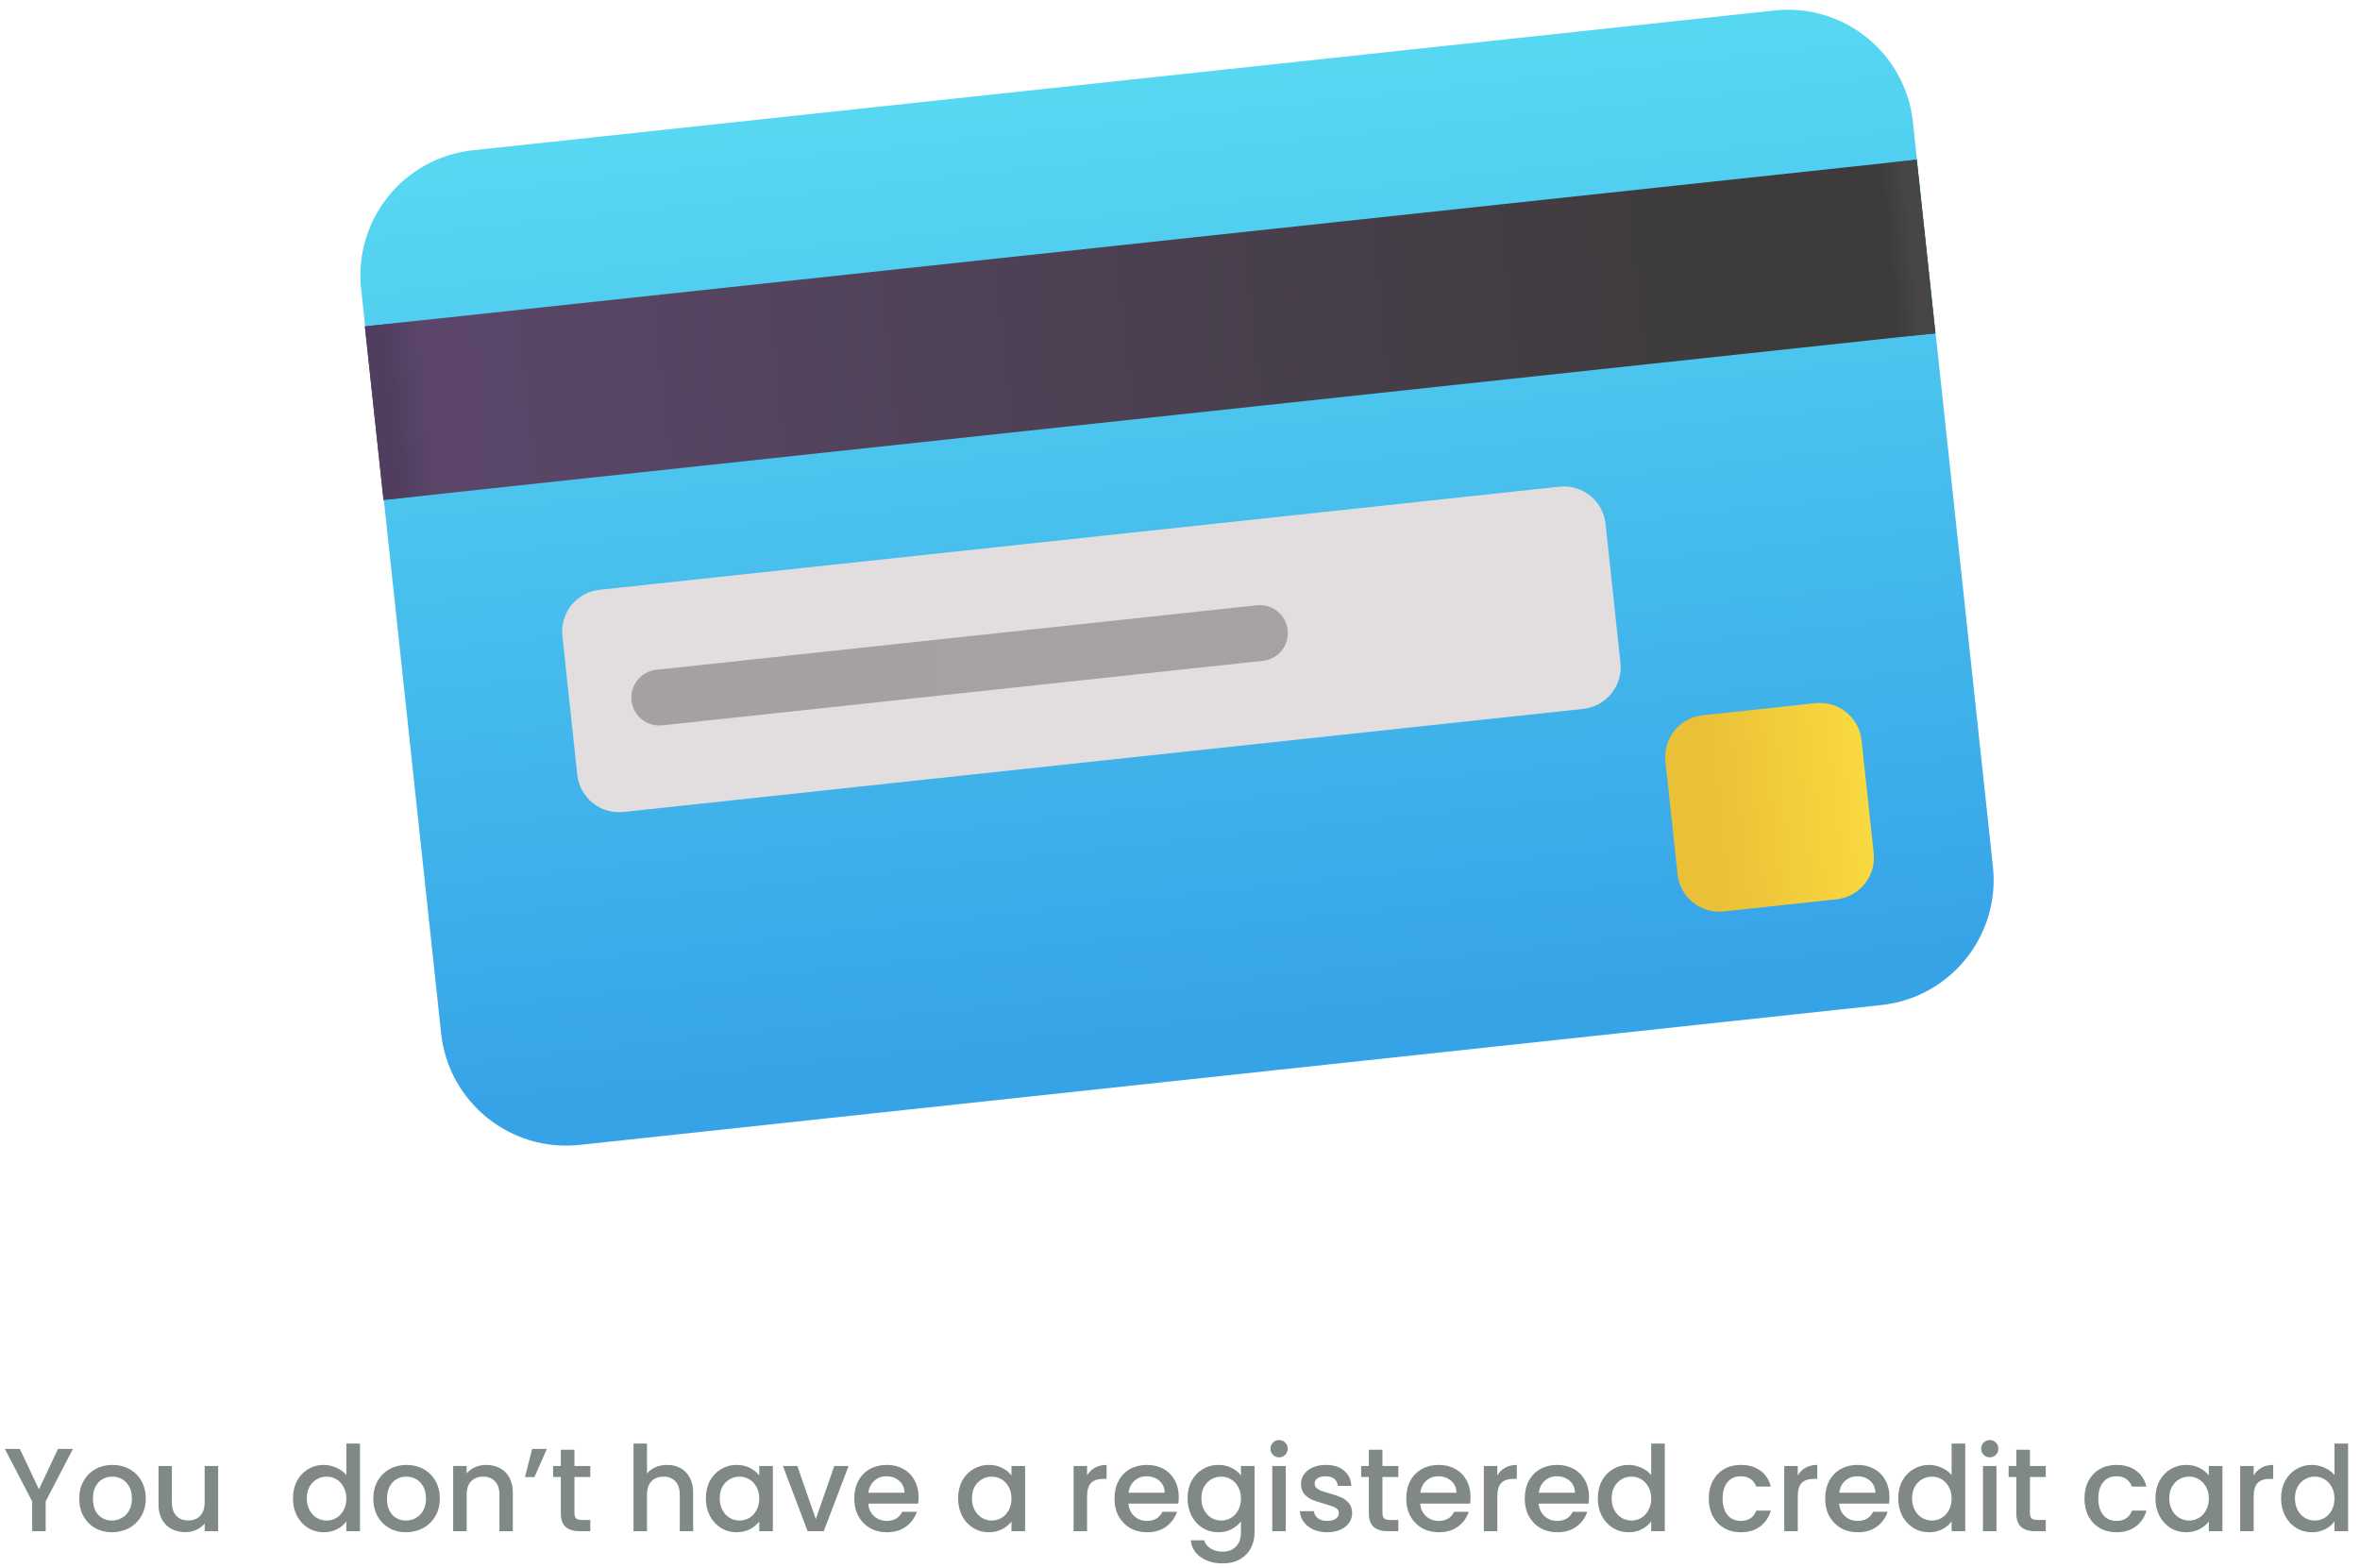 <svg width="319" height="212" viewBox="0 0 319 212" fill="none" xmlns="http://www.w3.org/2000/svg">
<path d="M9.854 195.849L6.174 202.937V206.969H4.35V202.937L0.654 195.849H2.686L5.262 201.305L7.838 195.849H9.854ZM15.126 207.113C14.294 207.113 13.542 206.926 12.87 206.553C12.198 206.169 11.67 205.635 11.286 204.953C10.902 204.259 10.71 203.459 10.71 202.553C10.71 201.657 10.907 200.862 11.302 200.169C11.696 199.475 12.235 198.942 12.918 198.569C13.6 198.195 14.363 198.009 15.206 198.009C16.048 198.009 16.811 198.195 17.494 198.569C18.176 198.942 18.715 199.475 19.11 200.169C19.504 200.862 19.702 201.657 19.702 202.553C19.702 203.449 19.499 204.243 19.094 204.937C18.688 205.63 18.134 206.169 17.43 206.553C16.736 206.926 15.968 207.113 15.126 207.113ZM15.126 205.529C15.595 205.529 16.032 205.417 16.438 205.193C16.854 204.969 17.19 204.633 17.446 204.185C17.702 203.737 17.83 203.193 17.83 202.553C17.83 201.913 17.707 201.374 17.462 200.937C17.216 200.489 16.891 200.153 16.486 199.929C16.08 199.705 15.643 199.593 15.174 199.593C14.704 199.593 14.267 199.705 13.862 199.929C13.467 200.153 13.152 200.489 12.918 200.937C12.683 201.374 12.566 201.913 12.566 202.553C12.566 203.502 12.806 204.238 13.286 204.761C13.776 205.273 14.39 205.529 15.126 205.529ZM29.489 198.153V206.969H27.665V205.929C27.377 206.291 26.998 206.579 26.529 206.793C26.07 206.995 25.579 207.097 25.057 207.097C24.363 207.097 23.739 206.953 23.185 206.665C22.641 206.377 22.209 205.95 21.889 205.385C21.579 204.819 21.425 204.137 21.425 203.337V198.153H23.233V203.065C23.233 203.854 23.43 204.462 23.825 204.889C24.219 205.305 24.758 205.513 25.441 205.513C26.123 205.513 26.662 205.305 27.057 204.889C27.462 204.462 27.665 203.854 27.665 203.065V198.153H29.489ZM39.6 202.521C39.6 201.635 39.781 200.851 40.144 200.169C40.517 199.486 41.019 198.958 41.648 198.585C42.288 198.201 42.997 198.009 43.776 198.009C44.352 198.009 44.917 198.137 45.472 198.393C46.037 198.638 46.485 198.969 46.816 199.385V195.129H48.656V206.969H46.816V205.641C46.517 206.067 46.101 206.419 45.568 206.697C45.045 206.974 44.443 207.113 43.76 207.113C42.992 207.113 42.288 206.921 41.648 206.537C41.019 206.142 40.517 205.598 40.144 204.905C39.781 204.201 39.6 203.406 39.6 202.521ZM46.816 202.553C46.816 201.945 46.688 201.417 46.432 200.969C46.187 200.521 45.861 200.179 45.456 199.945C45.05 199.71 44.613 199.593 44.144 199.593C43.675 199.593 43.237 199.71 42.832 199.945C42.426 200.169 42.096 200.505 41.84 200.953C41.594 201.39 41.472 201.913 41.472 202.521C41.472 203.129 41.594 203.662 41.84 204.121C42.096 204.579 42.426 204.931 42.832 205.177C43.248 205.411 43.685 205.529 44.144 205.529C44.613 205.529 45.05 205.411 45.456 205.177C45.861 204.942 46.187 204.601 46.432 204.153C46.688 203.694 46.816 203.161 46.816 202.553ZM54.876 207.113C54.044 207.113 53.292 206.926 52.62 206.553C51.948 206.169 51.42 205.635 51.036 204.953C50.652 204.259 50.46 203.459 50.46 202.553C50.46 201.657 50.657 200.862 51.052 200.169C51.446 199.475 51.985 198.942 52.668 198.569C53.35 198.195 54.113 198.009 54.956 198.009C55.798 198.009 56.561 198.195 57.244 198.569C57.926 198.942 58.465 199.475 58.86 200.169C59.254 200.862 59.452 201.657 59.452 202.553C59.452 203.449 59.249 204.243 58.844 204.937C58.438 205.63 57.884 206.169 57.18 206.553C56.486 206.926 55.718 207.113 54.876 207.113ZM54.876 205.529C55.345 205.529 55.782 205.417 56.188 205.193C56.604 204.969 56.94 204.633 57.196 204.185C57.452 203.737 57.58 203.193 57.58 202.553C57.58 201.913 57.457 201.374 57.212 200.937C56.966 200.489 56.641 200.153 56.236 199.929C55.83 199.705 55.393 199.593 54.924 199.593C54.454 199.593 54.017 199.705 53.612 199.929C53.217 200.153 52.902 200.489 52.668 200.937C52.433 201.374 52.316 201.913 52.316 202.553C52.316 203.502 52.556 204.238 53.036 204.761C53.526 205.273 54.14 205.529 54.876 205.529ZM65.703 198.009C66.396 198.009 67.015 198.153 67.559 198.441C68.113 198.729 68.545 199.155 68.855 199.721C69.164 200.286 69.319 200.969 69.319 201.769V206.969H67.511V202.041C67.511 201.251 67.313 200.649 66.919 200.233C66.524 199.806 65.985 199.593 65.303 199.593C64.62 199.593 64.076 199.806 63.671 200.233C63.276 200.649 63.079 201.251 63.079 202.041V206.969H61.255V198.153H63.079V199.161C63.377 198.798 63.756 198.515 64.215 198.313C64.684 198.11 65.18 198.009 65.703 198.009ZM71.933 195.849H73.917L72.237 199.657H70.957L71.933 195.849ZM77.648 199.641V204.521C77.648 204.851 77.723 205.091 77.872 205.241C78.032 205.379 78.299 205.449 78.672 205.449H79.792V206.969H78.352C77.531 206.969 76.902 206.777 76.464 206.393C76.027 206.009 75.808 205.385 75.808 204.521V199.641H74.768V198.153H75.808V195.961H77.648V198.153H79.792V199.641H77.648ZM90.19 198.009C90.862 198.009 91.459 198.153 91.982 198.441C92.515 198.729 92.931 199.155 93.23 199.721C93.539 200.286 93.694 200.969 93.694 201.769V206.969H91.886V202.041C91.886 201.251 91.688 200.649 91.294 200.233C90.899 199.806 90.36 199.593 89.678 199.593C88.995 199.593 88.451 199.806 88.046 200.233C87.651 200.649 87.454 201.251 87.454 202.041V206.969H85.63V195.129H87.454V199.177C87.763 198.803 88.152 198.515 88.622 198.313C89.102 198.11 89.624 198.009 90.19 198.009ZM95.412 202.521C95.412 201.635 95.594 200.851 95.956 200.169C96.33 199.486 96.831 198.958 97.46 198.585C98.1 198.201 98.804 198.009 99.572 198.009C100.266 198.009 100.868 198.147 101.38 198.425C101.903 198.691 102.319 199.027 102.628 199.433V198.153H104.468V206.969H102.628V205.657C102.319 206.073 101.898 206.419 101.364 206.697C100.831 206.974 100.223 207.113 99.54 207.113C98.783 207.113 98.09 206.921 97.46 206.537C96.831 206.142 96.33 205.598 95.956 204.905C95.594 204.201 95.412 203.406 95.412 202.521ZM102.628 202.553C102.628 201.945 102.5 201.417 102.244 200.969C101.999 200.521 101.674 200.179 101.268 199.945C100.863 199.71 100.426 199.593 99.956 199.593C99.487 199.593 99.05 199.71 98.644 199.945C98.239 200.169 97.908 200.505 97.652 200.953C97.407 201.39 97.284 201.913 97.284 202.521C97.284 203.129 97.407 203.662 97.652 204.121C97.908 204.579 98.239 204.931 98.644 205.177C99.06 205.411 99.498 205.529 99.956 205.529C100.426 205.529 100.863 205.411 101.268 205.177C101.674 204.942 101.999 204.601 102.244 204.153C102.5 203.694 102.628 203.161 102.628 202.553ZM110.272 205.337L112.768 198.153H114.704L111.344 206.969H109.168L105.824 198.153H107.776L110.272 205.337ZM124.163 202.345C124.163 202.675 124.141 202.974 124.099 203.241H117.363C117.416 203.945 117.677 204.51 118.147 204.937C118.616 205.363 119.192 205.577 119.875 205.577C120.856 205.577 121.549 205.166 121.955 204.345H123.923C123.656 205.155 123.171 205.822 122.467 206.345C121.773 206.857 120.909 207.113 119.875 207.113C119.032 207.113 118.275 206.926 117.603 206.553C116.941 206.169 116.419 205.635 116.035 204.953C115.661 204.259 115.475 203.459 115.475 202.553C115.475 201.646 115.656 200.851 116.019 200.169C116.392 199.475 116.909 198.942 117.571 198.569C118.243 198.195 119.011 198.009 119.875 198.009C120.707 198.009 121.448 198.19 122.099 198.553C122.749 198.915 123.256 199.427 123.619 200.089C123.981 200.739 124.163 201.491 124.163 202.345ZM122.259 201.769C122.248 201.097 122.008 200.558 121.539 200.153C121.069 199.747 120.488 199.545 119.795 199.545C119.165 199.545 118.627 199.747 118.179 200.153C117.731 200.547 117.464 201.086 117.379 201.769H122.259ZM129.506 202.521C129.506 201.635 129.687 200.851 130.05 200.169C130.423 199.486 130.925 198.958 131.554 198.585C132.194 198.201 132.898 198.009 133.666 198.009C134.359 198.009 134.962 198.147 135.474 198.425C135.997 198.691 136.413 199.027 136.722 199.433V198.153H138.562V206.969H136.722V205.657C136.413 206.073 135.991 206.419 135.458 206.697C134.925 206.974 134.317 207.113 133.634 207.113C132.877 207.113 132.183 206.921 131.554 206.537C130.925 206.142 130.423 205.598 130.05 204.905C129.687 204.201 129.506 203.406 129.506 202.521ZM136.722 202.553C136.722 201.945 136.594 201.417 136.338 200.969C136.093 200.521 135.767 200.179 135.362 199.945C134.957 199.71 134.519 199.593 134.05 199.593C133.581 199.593 133.143 199.71 132.738 199.945C132.333 200.169 132.002 200.505 131.746 200.953C131.501 201.39 131.378 201.913 131.378 202.521C131.378 203.129 131.501 203.662 131.746 204.121C132.002 204.579 132.333 204.931 132.738 205.177C133.154 205.411 133.591 205.529 134.05 205.529C134.519 205.529 134.957 205.411 135.362 205.177C135.767 204.942 136.093 204.601 136.338 204.153C136.594 203.694 136.722 203.161 136.722 202.553ZM146.938 199.433C147.205 198.985 147.557 198.638 147.994 198.393C148.442 198.137 148.97 198.009 149.578 198.009V199.897H149.114C148.399 199.897 147.855 200.078 147.482 200.441C147.119 200.803 146.938 201.433 146.938 202.329V206.969H145.114V198.153H146.938V199.433ZM159.335 202.345C159.335 202.675 159.313 202.974 159.271 203.241H152.535C152.588 203.945 152.849 204.51 153.319 204.937C153.788 205.363 154.364 205.577 155.047 205.577C156.028 205.577 156.721 205.166 157.127 204.345H159.095C158.828 205.155 158.343 205.822 157.639 206.345C156.945 206.857 156.081 207.113 155.047 207.113C154.204 207.113 153.447 206.926 152.775 206.553C152.113 206.169 151.591 205.635 151.207 204.953C150.833 204.259 150.647 203.459 150.647 202.553C150.647 201.646 150.828 200.851 151.191 200.169C151.564 199.475 152.081 198.942 152.743 198.569C153.415 198.195 154.183 198.009 155.047 198.009C155.879 198.009 156.62 198.19 157.271 198.553C157.921 198.915 158.428 199.427 158.791 200.089C159.153 200.739 159.335 201.491 159.335 202.345ZM157.431 201.769C157.42 201.097 157.18 200.558 156.711 200.153C156.241 199.747 155.66 199.545 154.967 199.545C154.337 199.545 153.799 199.747 153.351 200.153C152.903 200.547 152.636 201.086 152.551 201.769H157.431ZM164.682 198.009C165.364 198.009 165.967 198.147 166.49 198.425C167.023 198.691 167.439 199.027 167.738 199.433V198.153H169.578V207.113C169.578 207.923 169.407 208.643 169.066 209.273C168.724 209.913 168.228 210.414 167.578 210.777C166.938 211.139 166.17 211.321 165.274 211.321C164.079 211.321 163.087 211.038 162.298 210.473C161.508 209.918 161.06 209.161 160.954 208.201H162.762C162.9 208.659 163.194 209.027 163.642 209.305C164.1 209.593 164.644 209.737 165.274 209.737C166.01 209.737 166.602 209.513 167.05 209.065C167.508 208.617 167.738 207.966 167.738 207.113V205.641C167.428 206.057 167.007 206.409 166.474 206.697C165.951 206.974 165.354 207.113 164.682 207.113C163.914 207.113 163.21 206.921 162.57 206.537C161.94 206.142 161.439 205.598 161.066 204.905C160.703 204.201 160.522 203.406 160.522 202.521C160.522 201.635 160.703 200.851 161.066 200.169C161.439 199.486 161.94 198.958 162.57 198.585C163.21 198.201 163.914 198.009 164.682 198.009ZM167.738 202.553C167.738 201.945 167.61 201.417 167.354 200.969C167.108 200.521 166.783 200.179 166.378 199.945C165.972 199.71 165.535 199.593 165.066 199.593C164.596 199.593 164.159 199.71 163.754 199.945C163.348 200.169 163.018 200.505 162.762 200.953C162.516 201.39 162.394 201.913 162.394 202.521C162.394 203.129 162.516 203.662 162.762 204.121C163.018 204.579 163.348 204.931 163.754 205.177C164.17 205.411 164.607 205.529 165.066 205.529C165.535 205.529 165.972 205.411 166.378 205.177C166.783 204.942 167.108 204.601 167.354 204.153C167.61 203.694 167.738 203.161 167.738 202.553ZM172.901 196.985C172.571 196.985 172.293 196.873 172.069 196.649C171.845 196.425 171.733 196.147 171.733 195.817C171.733 195.486 171.845 195.209 172.069 194.985C172.293 194.761 172.571 194.649 172.901 194.649C173.221 194.649 173.493 194.761 173.717 194.985C173.941 195.209 174.053 195.486 174.053 195.817C174.053 196.147 173.941 196.425 173.717 196.649C173.493 196.873 173.221 196.985 172.901 196.985ZM173.797 198.153V206.969H171.973V198.153H173.797ZM179.392 207.113C178.699 207.113 178.075 206.99 177.52 206.745C176.976 206.489 176.544 206.147 176.224 205.721C175.904 205.283 175.734 204.798 175.712 204.265H177.6C177.632 204.638 177.808 204.953 178.128 205.209C178.459 205.454 178.87 205.577 179.36 205.577C179.872 205.577 180.267 205.481 180.544 205.289C180.832 205.086 180.976 204.83 180.976 204.521C180.976 204.19 180.816 203.945 180.496 203.785C180.187 203.625 179.691 203.449 179.008 203.257C178.347 203.075 177.808 202.899 177.392 202.729C176.976 202.558 176.614 202.297 176.304 201.945C176.006 201.593 175.856 201.129 175.856 200.553C175.856 200.083 175.995 199.657 176.272 199.273C176.55 198.878 176.944 198.569 177.456 198.345C177.979 198.121 178.576 198.009 179.248 198.009C180.251 198.009 181.056 198.265 181.664 198.777C182.283 199.278 182.614 199.966 182.656 200.841H180.832C180.8 200.446 180.64 200.131 180.352 199.897C180.064 199.662 179.675 199.545 179.184 199.545C178.704 199.545 178.336 199.635 178.08 199.817C177.824 199.998 177.696 200.238 177.696 200.537C177.696 200.771 177.782 200.969 177.952 201.129C178.123 201.289 178.331 201.417 178.576 201.513C178.822 201.598 179.184 201.71 179.664 201.849C180.304 202.019 180.827 202.195 181.232 202.377C181.648 202.547 182.006 202.803 182.304 203.145C182.603 203.486 182.758 203.939 182.768 204.505C182.768 205.006 182.63 205.454 182.352 205.849C182.075 206.243 181.68 206.553 181.168 206.777C180.667 207.001 180.075 207.113 179.392 207.113ZM186.867 199.641V204.521C186.867 204.851 186.942 205.091 187.091 205.241C187.251 205.379 187.518 205.449 187.891 205.449H189.011V206.969H187.571C186.75 206.969 186.12 206.777 185.683 206.393C185.246 206.009 185.027 205.385 185.027 204.521V199.641H183.987V198.153H185.027V195.961H186.867V198.153H189.011V199.641H186.867ZM198.772 202.345C198.772 202.675 198.751 202.974 198.708 203.241H191.972C192.026 203.945 192.287 204.51 192.756 204.937C193.226 205.363 193.802 205.577 194.484 205.577C195.466 205.577 196.159 205.166 196.564 204.345H198.532C198.266 205.155 197.78 205.822 197.076 206.345C196.383 206.857 195.519 207.113 194.484 207.113C193.642 207.113 192.884 206.926 192.212 206.553C191.551 206.169 191.028 205.635 190.644 204.953C190.271 204.259 190.084 203.459 190.084 202.553C190.084 201.646 190.266 200.851 190.628 200.169C191.002 199.475 191.519 198.942 192.18 198.569C192.852 198.195 193.62 198.009 194.484 198.009C195.316 198.009 196.058 198.19 196.708 198.553C197.359 198.915 197.866 199.427 198.228 200.089C198.591 200.739 198.772 201.491 198.772 202.345ZM196.868 201.769C196.858 201.097 196.618 200.558 196.148 200.153C195.679 199.747 195.098 199.545 194.404 199.545C193.775 199.545 193.236 199.747 192.788 200.153C192.34 200.547 192.074 201.086 191.988 201.769H196.868ZM202.391 199.433C202.658 198.985 203.01 198.638 203.447 198.393C203.895 198.137 204.423 198.009 205.031 198.009V199.897H204.567C203.853 199.897 203.309 200.078 202.935 200.441C202.573 200.803 202.391 201.433 202.391 202.329V206.969H200.567V198.153H202.391V199.433ZM214.788 202.345C214.788 202.675 214.766 202.974 214.724 203.241H207.988C208.041 203.945 208.302 204.51 208.772 204.937C209.241 205.363 209.817 205.577 210.5 205.577C211.481 205.577 212.174 205.166 212.58 204.345H214.548C214.281 205.155 213.796 205.822 213.092 206.345C212.398 206.857 211.534 207.113 210.5 207.113C209.657 207.113 208.9 206.926 208.228 206.553C207.566 206.169 207.044 205.635 206.66 204.953C206.286 204.259 206.1 203.459 206.1 202.553C206.1 201.646 206.281 200.851 206.644 200.169C207.017 199.475 207.534 198.942 208.196 198.569C208.868 198.195 209.636 198.009 210.5 198.009C211.332 198.009 212.073 198.19 212.724 198.553C213.374 198.915 213.881 199.427 214.244 200.089C214.606 200.739 214.788 201.491 214.788 202.345ZM212.884 201.769C212.873 201.097 212.633 200.558 212.164 200.153C211.694 199.747 211.113 199.545 210.42 199.545C209.79 199.545 209.252 199.747 208.804 200.153C208.356 200.547 208.089 201.086 208.004 201.769H212.884ZM215.975 202.521C215.975 201.635 216.156 200.851 216.519 200.169C216.892 199.486 217.393 198.958 218.023 198.585C218.663 198.201 219.372 198.009 220.151 198.009C220.727 198.009 221.292 198.137 221.847 198.393C222.412 198.638 222.86 198.969 223.191 199.385V195.129H225.031V206.969H223.191V205.641C222.892 206.067 222.476 206.419 221.943 206.697C221.42 206.974 220.817 207.113 220.135 207.113C219.367 207.113 218.663 206.921 218.023 206.537C217.393 206.142 216.892 205.598 216.519 204.905C216.156 204.201 215.975 203.406 215.975 202.521ZM223.191 202.553C223.191 201.945 223.063 201.417 222.807 200.969C222.561 200.521 222.236 200.179 221.831 199.945C221.425 199.71 220.988 199.593 220.519 199.593C220.049 199.593 219.612 199.71 219.207 199.945C218.801 200.169 218.471 200.505 218.215 200.953C217.969 201.39 217.847 201.913 217.847 202.521C217.847 203.129 217.969 203.662 218.215 204.121C218.471 204.579 218.801 204.931 219.207 205.177C219.623 205.411 220.06 205.529 220.519 205.529C220.988 205.529 221.425 205.411 221.831 205.177C222.236 204.942 222.561 204.601 222.807 204.153C223.063 203.694 223.191 203.161 223.191 202.553ZM230.975 202.553C230.975 201.646 231.156 200.851 231.519 200.169C231.892 199.475 232.404 198.942 233.055 198.569C233.705 198.195 234.452 198.009 235.295 198.009C236.361 198.009 237.241 198.265 237.935 198.777C238.639 199.278 239.113 199.998 239.359 200.937H237.391C237.231 200.499 236.975 200.158 236.623 199.913C236.271 199.667 235.828 199.545 235.295 199.545C234.548 199.545 233.951 199.811 233.503 200.345C233.065 200.867 232.847 201.603 232.847 202.553C232.847 203.502 233.065 204.243 233.503 204.777C233.951 205.31 234.548 205.577 235.295 205.577C236.351 205.577 237.049 205.113 237.391 204.185H239.359C239.103 205.081 238.623 205.795 237.919 206.329C237.215 206.851 236.34 207.113 235.295 207.113C234.452 207.113 233.705 206.926 233.055 206.553C232.404 206.169 231.892 205.635 231.519 204.953C231.156 204.259 230.975 203.459 230.975 202.553ZM243.001 199.433C243.267 198.985 243.619 198.638 244.057 198.393C244.505 198.137 245.033 198.009 245.641 198.009V199.897H245.177C244.462 199.897 243.918 200.078 243.545 200.441C243.182 200.803 243.001 201.433 243.001 202.329V206.969H241.177V198.153H243.001V199.433ZM255.397 202.345C255.397 202.675 255.376 202.974 255.333 203.241H248.597C248.651 203.945 248.912 204.51 249.381 204.937C249.851 205.363 250.427 205.577 251.109 205.577C252.091 205.577 252.784 205.166 253.189 204.345H255.157C254.891 205.155 254.405 205.822 253.701 206.345C253.008 206.857 252.144 207.113 251.109 207.113C250.267 207.113 249.509 206.926 248.837 206.553C248.176 206.169 247.653 205.635 247.269 204.953C246.896 204.259 246.709 203.459 246.709 202.553C246.709 201.646 246.891 200.851 247.253 200.169C247.627 199.475 248.144 198.942 248.805 198.569C249.477 198.195 250.245 198.009 251.109 198.009C251.941 198.009 252.683 198.19 253.333 198.553C253.984 198.915 254.491 199.427 254.853 200.089C255.216 200.739 255.397 201.491 255.397 202.345ZM253.493 201.769C253.483 201.097 253.243 200.558 252.773 200.153C252.304 199.747 251.723 199.545 251.029 199.545C250.4 199.545 249.861 199.747 249.413 200.153C248.965 200.547 248.699 201.086 248.613 201.769H253.493ZM256.584 202.521C256.584 201.635 256.766 200.851 257.128 200.169C257.502 199.486 258.003 198.958 258.632 198.585C259.272 198.201 259.982 198.009 260.76 198.009C261.336 198.009 261.902 198.137 262.456 198.393C263.022 198.638 263.47 198.969 263.8 199.385V195.129H265.64V206.969H263.8V205.641C263.502 206.067 263.086 206.419 262.552 206.697C262.03 206.974 261.427 207.113 260.744 207.113C259.976 207.113 259.272 206.921 258.632 206.537C258.003 206.142 257.502 205.598 257.128 204.905C256.766 204.201 256.584 203.406 256.584 202.521ZM263.8 202.553C263.8 201.945 263.672 201.417 263.416 200.969C263.171 200.521 262.846 200.179 262.44 199.945C262.035 199.71 261.598 199.593 261.128 199.593C260.659 199.593 260.222 199.71 259.816 199.945C259.411 200.169 259.08 200.505 258.824 200.953C258.579 201.39 258.456 201.913 258.456 202.521C258.456 203.129 258.579 203.662 258.824 204.121C259.08 204.579 259.411 204.931 259.816 205.177C260.232 205.411 260.67 205.529 261.128 205.529C261.598 205.529 262.035 205.411 262.44 205.177C262.846 204.942 263.171 204.601 263.416 204.153C263.672 203.694 263.8 203.161 263.8 202.553ZM268.964 196.985C268.633 196.985 268.356 196.873 268.132 196.649C267.908 196.425 267.796 196.147 267.796 195.817C267.796 195.486 267.908 195.209 268.132 194.985C268.356 194.761 268.633 194.649 268.964 194.649C269.284 194.649 269.556 194.761 269.78 194.985C270.004 195.209 270.116 195.486 270.116 195.817C270.116 196.147 270.004 196.425 269.78 196.649C269.556 196.873 269.284 196.985 268.964 196.985ZM269.86 198.153V206.969H268.036V198.153H269.86ZM274.383 199.641V204.521C274.383 204.851 274.457 205.091 274.607 205.241C274.767 205.379 275.033 205.449 275.407 205.449H276.527V206.969H275.087C274.265 206.969 273.636 206.777 273.199 206.393C272.761 206.009 272.543 205.385 272.543 204.521V199.641H271.503V198.153H272.543V195.961H274.383V198.153H276.527V199.641H274.383ZM281.756 202.553C281.756 201.646 281.937 200.851 282.3 200.169C282.673 199.475 283.185 198.942 283.836 198.569C284.487 198.195 285.233 198.009 286.076 198.009C287.143 198.009 288.023 198.265 288.716 198.777C289.42 199.278 289.895 199.998 290.14 200.937H288.172C288.012 200.499 287.756 200.158 287.404 199.913C287.052 199.667 286.609 199.545 286.076 199.545C285.329 199.545 284.732 199.811 284.284 200.345C283.847 200.867 283.628 201.603 283.628 202.553C283.628 203.502 283.847 204.243 284.284 204.777C284.732 205.31 285.329 205.577 286.076 205.577C287.132 205.577 287.831 205.113 288.172 204.185H290.14C289.884 205.081 289.404 205.795 288.7 206.329C287.996 206.851 287.121 207.113 286.076 207.113C285.233 207.113 284.487 206.926 283.836 206.553C283.185 206.169 282.673 205.635 282.3 204.953C281.937 204.259 281.756 203.459 281.756 202.553ZM291.35 202.521C291.35 201.635 291.531 200.851 291.894 200.169C292.267 199.486 292.768 198.958 293.398 198.585C294.038 198.201 294.742 198.009 295.51 198.009C296.203 198.009 296.806 198.147 297.318 198.425C297.84 198.691 298.256 199.027 298.566 199.433V198.153H300.406V206.969H298.566V205.657C298.256 206.073 297.835 206.419 297.302 206.697C296.768 206.974 296.16 207.113 295.478 207.113C294.72 207.113 294.027 206.921 293.398 206.537C292.768 206.142 292.267 205.598 291.894 204.905C291.531 204.201 291.35 203.406 291.35 202.521ZM298.566 202.553C298.566 201.945 298.438 201.417 298.182 200.969C297.936 200.521 297.611 200.179 297.206 199.945C296.8 199.71 296.363 199.593 295.894 199.593C295.424 199.593 294.987 199.71 294.582 199.945C294.176 200.169 293.846 200.505 293.59 200.953C293.344 201.39 293.222 201.913 293.222 202.521C293.222 203.129 293.344 203.662 293.59 204.121C293.846 204.579 294.176 204.931 294.582 205.177C294.998 205.411 295.435 205.529 295.894 205.529C296.363 205.529 296.8 205.411 297.206 205.177C297.611 204.942 297.936 204.601 298.182 204.153C298.438 203.694 298.566 203.161 298.566 202.553ZM304.626 199.433C304.892 198.985 305.244 198.638 305.682 198.393C306.13 198.137 306.658 198.009 307.266 198.009V199.897H306.802C306.087 199.897 305.543 200.078 305.17 200.441C304.807 200.803 304.626 201.433 304.626 202.329V206.969H302.802V198.153H304.626V199.433ZM308.334 202.521C308.334 201.635 308.516 200.851 308.878 200.169C309.252 199.486 309.753 198.958 310.382 198.585C311.022 198.201 311.732 198.009 312.51 198.009C313.086 198.009 313.652 198.137 314.206 198.393C314.772 198.638 315.22 198.969 315.55 199.385V195.129H317.39V206.969H315.55V205.641C315.252 206.067 314.836 206.419 314.302 206.697C313.78 206.974 313.177 207.113 312.494 207.113C311.726 207.113 311.022 206.921 310.382 206.537C309.753 206.142 309.252 205.598 308.878 204.905C308.516 204.201 308.334 203.406 308.334 202.521ZM315.55 202.553C315.55 201.945 315.422 201.417 315.166 200.969C314.921 200.521 314.596 200.179 314.19 199.945C313.785 199.71 313.348 199.593 312.878 199.593C312.409 199.593 311.972 199.71 311.566 199.945C311.161 200.169 310.83 200.505 310.574 200.953C310.329 201.39 310.206 201.913 310.206 202.521C310.206 203.129 310.329 203.662 310.574 204.121C310.83 204.579 311.161 204.931 311.566 205.177C311.982 205.411 312.42 205.529 312.878 205.529C313.348 205.529 313.785 205.411 314.19 205.177C314.596 204.942 314.921 204.601 315.166 204.153C315.422 203.694 315.55 203.161 315.55 202.553Z" fill="#818888"/>
<g filter="url(#filter0_iii_984_1638)">
<path d="M239.862 1.815L63.893 20.718C54.563 21.721 47.812 30.096 48.815 39.426L59.627 140.076C60.629 149.406 69.004 156.156 78.334 155.154L254.303 136.251C263.633 135.249 270.384 126.874 269.381 117.544L258.569 16.893C257.567 7.564 249.192 0.813 239.862 1.815Z" fill="url(#paint0_linear_984_1638)"/>
</g>
<path d="M51.839 67.58L49.319 44.118L259.081 21.585L261.601 45.047L51.839 67.58Z" fill="url(#paint1_linear_984_1638)"/>
<path d="M51.839 67.58L49.319 44.118L259.081 21.585L261.601 45.047L51.839 67.58Z" fill="url(#paint2_linear_984_1638)"/>
<path d="M51.839 67.58L49.319 44.118L259.081 21.585L261.601 45.047L51.839 67.58Z" fill="url(#paint3_linear_984_1638)"/>
<g filter="url(#filter1_dii_984_1638)">
<path d="M84.367 109.653C82.874 109.813 81.378 109.374 80.208 108.431C79.039 107.489 78.292 106.12 78.131 104.627L76.115 85.857C75.955 84.364 76.394 82.868 77.337 81.698C78.279 80.529 79.648 79.782 81.141 79.621L210.884 65.684C212.378 65.524 213.874 65.963 215.043 66.906C216.213 67.848 216.96 69.217 217.12 70.71L219.136 89.48C219.297 90.973 218.857 92.469 217.915 93.639C216.972 94.808 215.604 95.555 214.11 95.716L84.367 109.653Z" fill="#E2DDDE"/>
</g>
<g filter="url(#filter2_dii_984_1638)">
<path d="M169.895 81.715L88.712 90.435C86.639 90.658 85.139 92.519 85.362 94.593C85.585 96.666 87.446 98.166 89.519 97.943L170.701 89.222C172.775 89 174.275 87.139 174.052 85.065C173.829 82.992 171.968 81.492 169.895 81.715Z" fill="url(#paint4_linear_984_1638)"/>
</g>
<g filter="url(#filter3_dii_984_1638)">
<path d="M245.591 94.947L230.342 96.585C227.232 96.919 224.982 99.71 225.316 102.82L226.954 118.069C227.288 121.179 230.08 123.429 233.19 123.095L248.438 121.457C251.548 121.123 253.798 118.331 253.464 115.221L251.826 99.973C251.492 96.863 248.7 94.612 245.591 94.947Z" fill="url(#paint5_linear_984_1638)"/>
</g>
<defs>
<filter id="filter0_iii_984_1638" x="48.316" y="1.317" width="221.564" height="154.336" filterUnits="userSpaceOnUse" color-interpolation-filters="sRGB">
<feFlood flood-opacity="0" result="BackgroundImageFix"/>
<feBlend mode="normal" in="SourceGraphic" in2="BackgroundImageFix" result="shape"/>
<feColorMatrix in="SourceAlpha" type="matrix" values="0 0 0 0 0 0 0 0 0 0 0 0 0 0 0 0 0 0 127 0" result="hardAlpha"/>
<feOffset dx="0.4" dy="-0.4"/>
<feGaussianBlur stdDeviation="0.375"/>
<feComposite in2="hardAlpha" operator="arithmetic" k2="-1" k3="1"/>
<feColorMatrix type="matrix" values="0 0 0 0 0.255 0 0 0 0 0.58 0 0 0 0 0.765 0 0 0 1 0"/>
<feBlend mode="normal" in2="shape" result="effect1_innerShadow_984_1638"/>
<feColorMatrix in="SourceAlpha" type="matrix" values="0 0 0 0 0 0 0 0 0 0 0 0 0 0 0 0 0 0 127 0" result="hardAlpha"/>
<feOffset dy="-0.4"/>
<feGaussianBlur stdDeviation="0.375"/>
<feComposite in2="hardAlpha" operator="arithmetic" k2="-1" k3="1"/>
<feColorMatrix type="matrix" values="0 0 0 0 0.224 0 0 0 0 0.42 0 0 0 0 0.639 0 0 0 1 0"/>
<feBlend mode="normal" in2="effect1_innerShadow_984_1638" result="effect2_innerShadow_984_1638"/>
<feColorMatrix in="SourceAlpha" type="matrix" values="0 0 0 0 0 0 0 0 0 0 0 0 0 0 0 0 0 0 127 0" result="hardAlpha"/>
<feOffset dx="-0.4" dy="0.4"/>
<feGaussianBlur stdDeviation="0.375"/>
<feComposite in2="hardAlpha" operator="arithmetic" k2="-1" k3="1"/>
<feColorMatrix type="matrix" values="0 0 0 0 0.38 0 0 0 0 0.929 0 0 0 0 1 0 0 0 1 0"/>
<feBlend mode="normal" in2="effect2_innerShadow_984_1638" result="effect3_innerShadow_984_1638"/>
</filter>
<filter id="filter1_dii_984_1638" x="75.783" y="65.552" width="143.486" height="44.433" filterUnits="userSpaceOnUse" color-interpolation-filters="sRGB">
<feFlood flood-opacity="0" result="BackgroundImageFix"/>
<feColorMatrix in="SourceAlpha" type="matrix" values="0 0 0 0 0 0 0 0 0 0 0 0 0 0 0 0 0 0 127 0" result="hardAlpha"/>
<feOffset dx="-0.1" dy="0.1"/>
<feGaussianBlur stdDeviation="0.1"/>
<feComposite in2="hardAlpha" operator="out"/>
<feColorMatrix type="matrix" values="0 0 0 0 0.212 0 0 0 0 0.58 0 0 0 0 0.808 0 0 0 1 0"/>
<feBlend mode="normal" in2="BackgroundImageFix" result="effect1_dropShadow_984_1638"/>
<feBlend mode="normal" in="SourceGraphic" in2="effect1_dropShadow_984_1638" result="shape"/>
<feColorMatrix in="SourceAlpha" type="matrix" values="0 0 0 0 0 0 0 0 0 0 0 0 0 0 0 0 0 0 127 0" result="hardAlpha"/>
<feOffset dx="0.1" dy="-0.1"/>
<feGaussianBlur stdDeviation="0.075"/>
<feComposite in2="hardAlpha" operator="arithmetic" k2="-1" k3="1"/>
<feColorMatrix type="matrix" values="0 0 0 0 0.788 0 0 0 0 0.765 0 0 0 0 0.784 0 0 0 1 0"/>
<feBlend mode="normal" in2="shape" result="effect2_innerShadow_984_1638"/>
<feColorMatrix in="SourceAlpha" type="matrix" values="0 0 0 0 0 0 0 0 0 0 0 0 0 0 0 0 0 0 127 0" result="hardAlpha"/>
<feOffset dx="-0.1" dy="0.1"/>
<feGaussianBlur stdDeviation="0.075"/>
<feComposite in2="hardAlpha" operator="arithmetic" k2="-1" k3="1"/>
<feColorMatrix type="matrix" values="0 0 0 0 0.922 0 0 0 0 0.925 0 0 0 0 0.925 0 0 0 1 0"/>
<feBlend mode="normal" in2="effect2_innerShadow_984_1638" result="effect3_innerShadow_984_1638"/>
</filter>
<filter id="filter2_dii_984_1638" x="85.24" y="81.593" width="88.934" height="16.572" filterUnits="userSpaceOnUse" color-interpolation-filters="sRGB">
<feFlood flood-opacity="0" result="BackgroundImageFix"/>
<feColorMatrix in="SourceAlpha" type="matrix" values="0 0 0 0 0 0 0 0 0 0 0 0 0 0 0 0 0 0 127 0" result="hardAlpha"/>
<feOffset dy="0.1"/>
<feGaussianBlur stdDeviation="0.05"/>
<feComposite in2="hardAlpha" operator="out"/>
<feColorMatrix type="matrix" values="0 0 0 0 0.82 0 0 0 0 0.788 0 0 0 0 0.792 0 0 0 1 0"/>
<feBlend mode="normal" in2="BackgroundImageFix" result="effect1_dropShadow_984_1638"/>
<feBlend mode="normal" in="SourceGraphic" in2="effect1_dropShadow_984_1638" result="shape"/>
<feColorMatrix in="SourceAlpha" type="matrix" values="0 0 0 0 0 0 0 0 0 0 0 0 0 0 0 0 0 0 127 0" result="hardAlpha"/>
<feOffset dy="-0.1"/>
<feGaussianBlur stdDeviation="0.05"/>
<feComposite in2="hardAlpha" operator="arithmetic" k2="-1" k3="1"/>
<feColorMatrix type="matrix" values="0 0 0 0 0.616 0 0 0 0 0.592 0 0 0 0 0.592 0 0 0 1 0"/>
<feBlend mode="normal" in2="shape" result="effect2_innerShadow_984_1638"/>
<feColorMatrix in="SourceAlpha" type="matrix" values="0 0 0 0 0 0 0 0 0 0 0 0 0 0 0 0 0 0 127 0" result="hardAlpha"/>
<feOffset dy="0.1"/>
<feGaussianBlur stdDeviation="0.05"/>
<feComposite in2="hardAlpha" operator="arithmetic" k2="-1" k3="1"/>
<feColorMatrix type="matrix" values="0 0 0 0 0.671 0 0 0 0 0.663 0 0 0 0 0.663 0 0 0 1 0"/>
<feBlend mode="normal" in2="effect2_innerShadow_984_1638" result="effect3_innerShadow_984_1638"/>
</filter>
<filter id="filter3_dii_984_1638" x="224.783" y="94.714" width="28.814" height="28.814" filterUnits="userSpaceOnUse" color-interpolation-filters="sRGB">
<feFlood flood-opacity="0" result="BackgroundImageFix"/>
<feColorMatrix in="SourceAlpha" type="matrix" values="0 0 0 0 0 0 0 0 0 0 0 0 0 0 0 0 0 0 127 0" result="hardAlpha"/>
<feOffset dx="-0.2" dy="0.1"/>
<feGaussianBlur stdDeviation="0.15"/>
<feComposite in2="hardAlpha" operator="out"/>
<feColorMatrix type="matrix" values="0 0 0 0 0.2 0 0 0 0 0.596 0 0 0 0 0.835 0 0 0 1 0"/>
<feBlend mode="normal" in2="BackgroundImageFix" result="effect1_dropShadow_984_1638"/>
<feBlend mode="normal" in="SourceGraphic" in2="effect1_dropShadow_984_1638" result="shape"/>
<feColorMatrix in="SourceAlpha" type="matrix" values="0 0 0 0 0 0 0 0 0 0 0 0 0 0 0 0 0 0 127 0" result="hardAlpha"/>
<feOffset dx="-0.1" dy="0.1"/>
<feGaussianBlur stdDeviation="0.2"/>
<feComposite in2="hardAlpha" operator="arithmetic" k2="-1" k3="1"/>
<feColorMatrix type="matrix" values="0 0 0 0 0.996 0 0 0 0 0.906 0 0 0 0 0.31 0 0 0 1 0"/>
<feBlend mode="normal" in2="shape" result="effect2_innerShadow_984_1638"/>
<feColorMatrix in="SourceAlpha" type="matrix" values="0 0 0 0 0 0 0 0 0 0 0 0 0 0 0 0 0 0 127 0" result="hardAlpha"/>
<feOffset dx="0.1" dy="-0.1"/>
<feGaussianBlur stdDeviation="0.2"/>
<feComposite in2="hardAlpha" operator="arithmetic" k2="-1" k3="1"/>
<feColorMatrix type="matrix" values="0 0 0 0 0.871 0 0 0 0 0.694 0 0 0 0 0.2 0 0 0 1 0"/>
<feBlend mode="normal" in2="effect2_innerShadow_984_1638" result="effect3_innerShadow_984_1638"/>
</filter>
<linearGradient id="paint0_linear_984_1638" x1="151.877" y1="11.267" x2="165.664" y2="139.606" gradientUnits="userSpaceOnUse">
<stop stop-color="#57D8F2"/>
<stop offset="1" stop-color="#36A3E7"/>
</linearGradient>
<linearGradient id="paint1_linear_984_1638" x1="51.108" y1="60.778" x2="260.863" y2="38.246" gradientUnits="userSpaceOnUse">
<stop stop-color="#5D476D"/>
<stop offset="0.88" stop-color="#3D3B3B"/>
</linearGradient>
<linearGradient id="paint2_linear_984_1638" x1="50.891" y1="58.758" x2="62.183" y2="57.545" gradientUnits="userSpaceOnUse">
<stop offset="0.239" stop-color="#513E5F"/>
<stop offset="0.707" stop-color="#513E5F" stop-opacity="0"/>
</linearGradient>
<linearGradient id="paint3_linear_984_1638" x1="260.762" y1="37.307" x2="255.597" y2="37.862" gradientUnits="userSpaceOnUse">
<stop offset="0.328" stop-color="#474646"/>
<stop offset="1" stop-color="#474646" stop-opacity="0"/>
</linearGradient>
<linearGradient id="paint4_linear_984_1638" x1="85.362" y1="94.593" x2="167.01" y2="85.822" gradientUnits="userSpaceOnUse">
<stop stop-color="#A5A0A1"/>
<stop offset="1" stop-color="#A6A2A2"/>
</linearGradient>
<linearGradient id="paint5_linear_984_1638" x1="252.355" y1="104.898" x2="230.77" y2="107.216" gradientUnits="userSpaceOnUse">
<stop stop-color="#F9D940"/>
<stop offset="1" stop-color="#EAC037"/>
</linearGradient>
</defs>
</svg>
